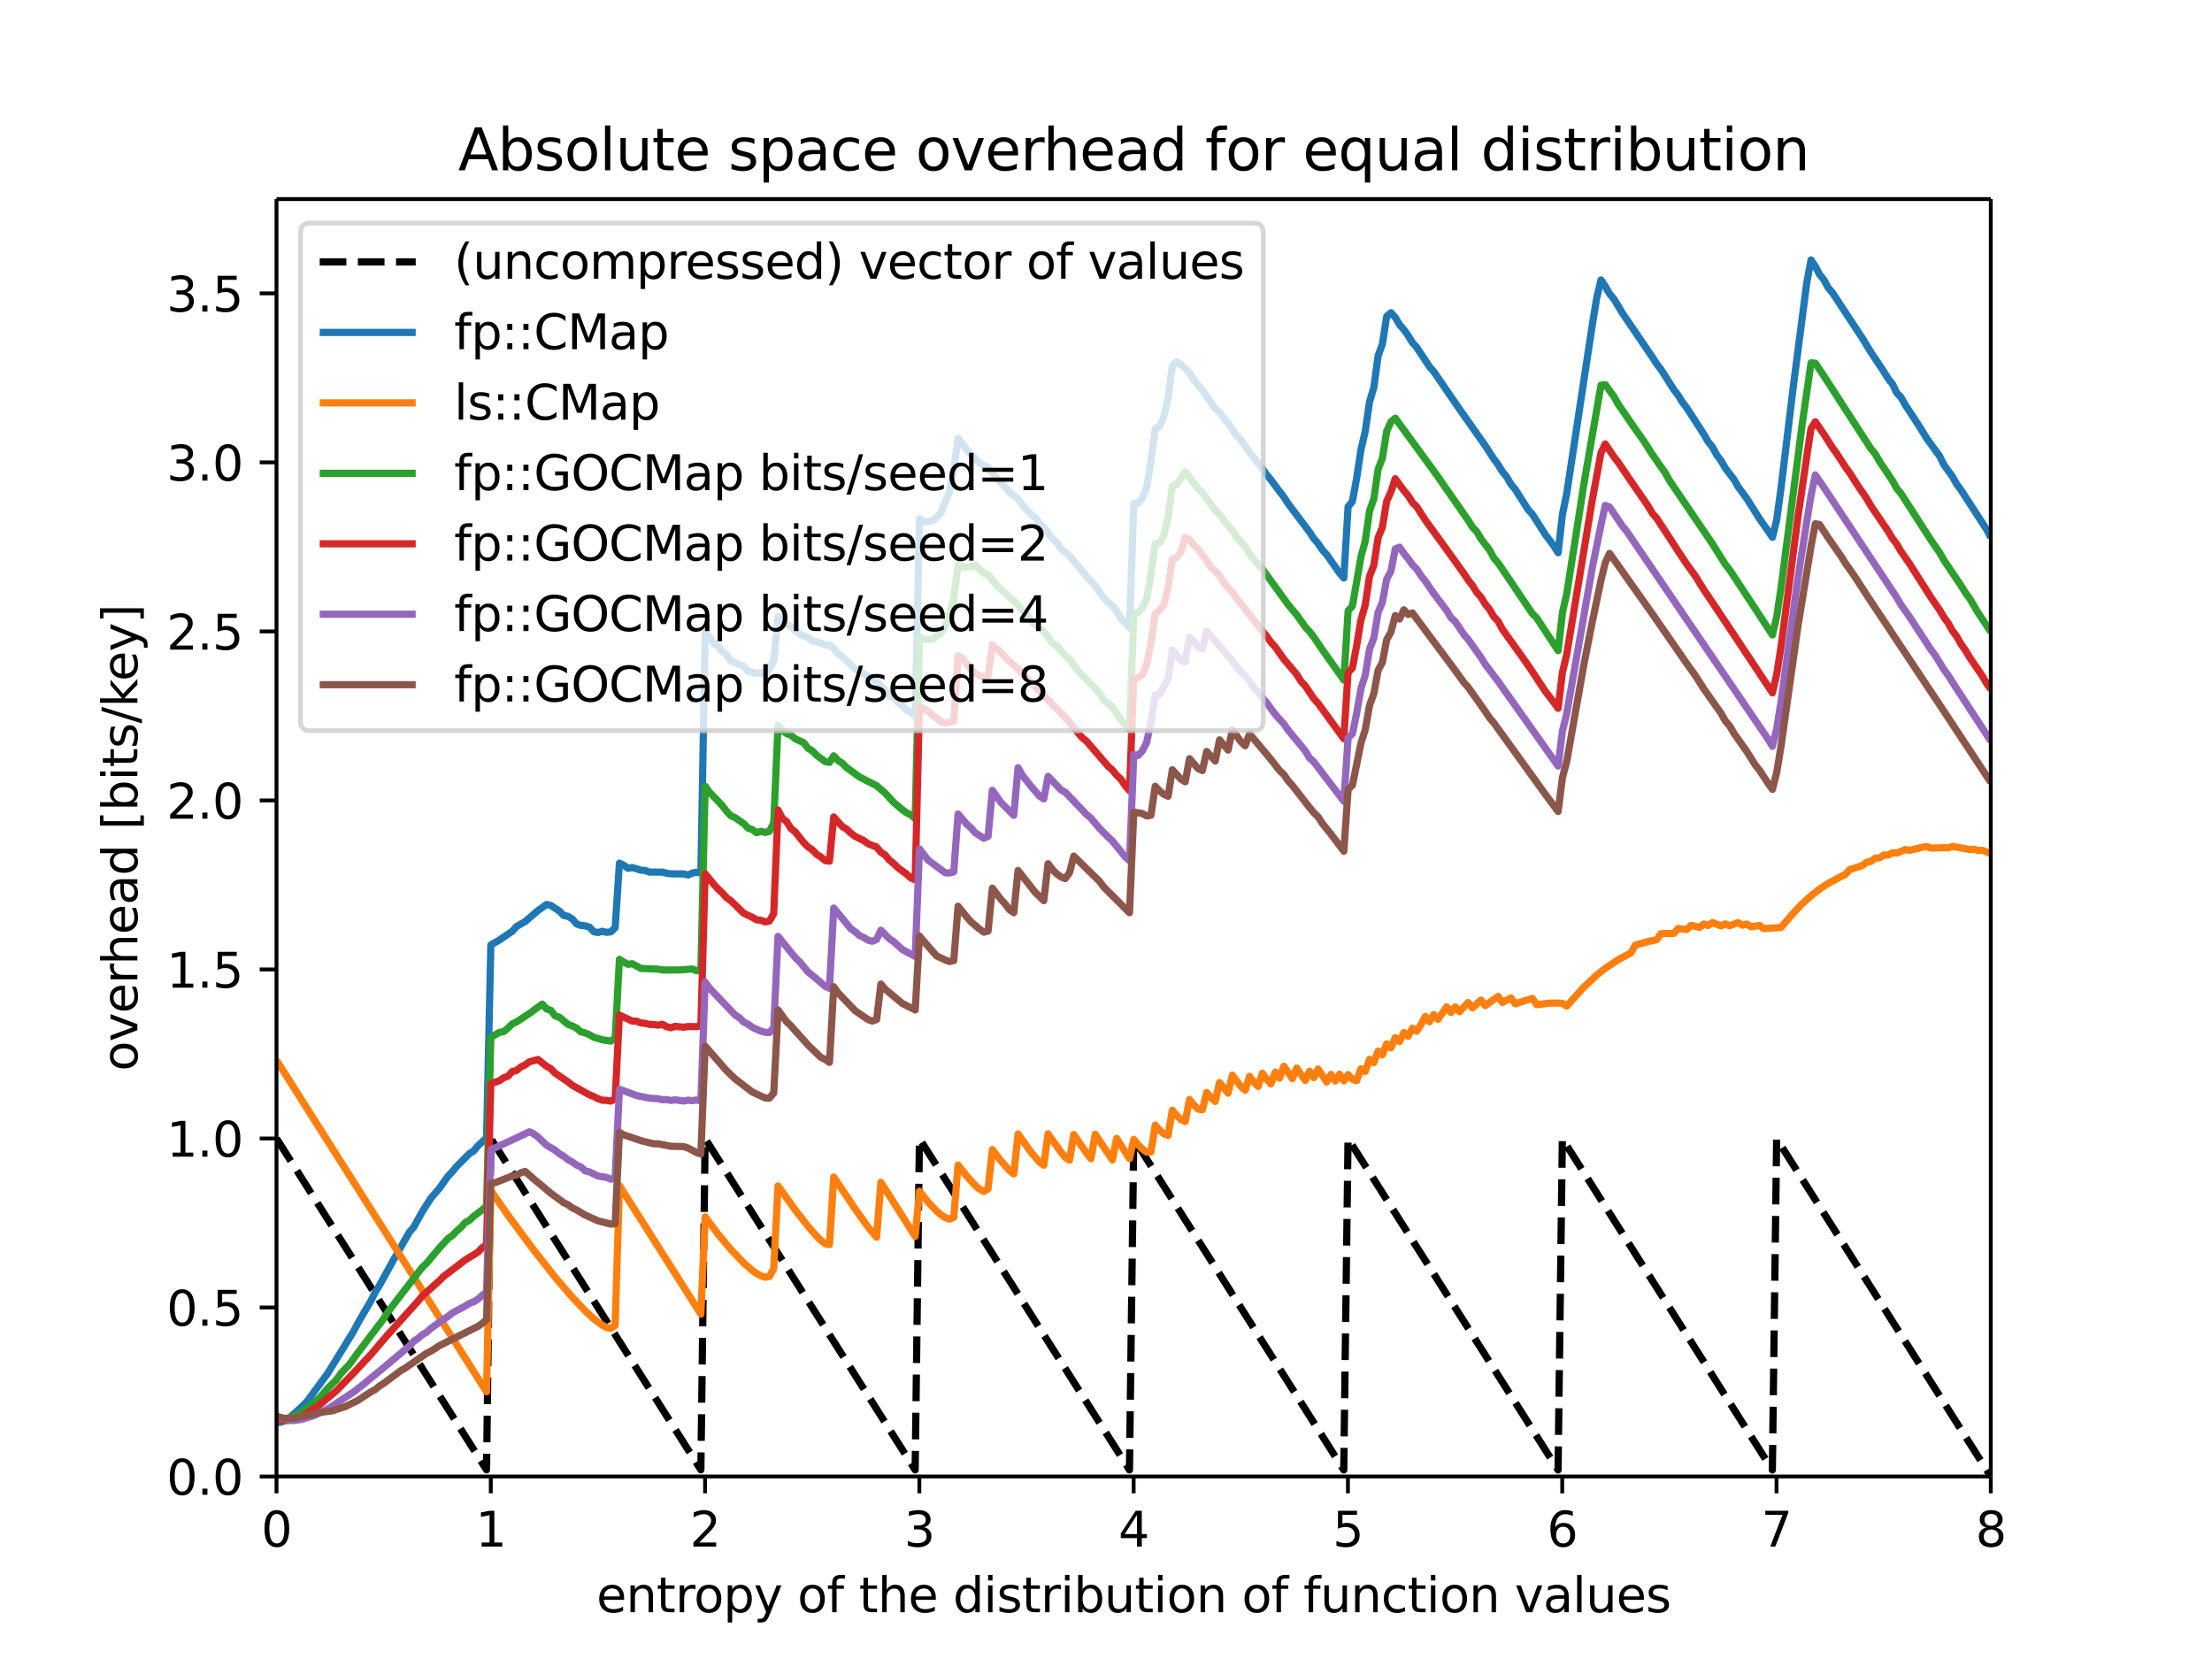 <?xml version="1.0" encoding="UTF-8"?>
<!DOCTYPE svg  PUBLIC '-//W3C//DTD SVG 1.1//EN'  'http://www.w3.org/Graphics/SVG/1.1/DTD/svg11.dtd'>
<svg width="460.8pt" height="345.6pt" version="1.1" viewBox="0 0 460.8 345.6" xmlns="http://www.w3.org/2000/svg" xmlns:xlink="http://www.w3.org/1999/xlink">
 <defs>
  <style type="text/css">*{stroke-linejoin: round; stroke-linecap: butt}</style>
 </defs>
 <g id="figure_1">
  <g id="patch_1">
   <path d="m0 345.6h460.8v-345.6h-460.8z" fill="#fff" fill-opacity=".8"/>
  </g>
  <g id="axes_1">
   <g id="patch_2">
    <path d="m57.6 307.58h357.12v-266.11h-357.12z" fill="#fff"/>
   </g>
   <g id="matplotlib.axis_1">
    <g id="xtick_1">
     <g id="line2d_1">
      <defs>
       <path id="mbe30fad6ec" d="m0 0v3.5" stroke="#000" stroke-width=".8"/>
      </defs>
      <use x="57.6" y="307.584" stroke="#000000" stroke-width=".8" xlink:href="#mbe30fad6ec"/>
     </g>
     <g id="text_1">
      <!-- 0 -->
      <g transform="translate(54.419 322.18) scale(.1 -.1)">
       <defs>
        <path id="DejaVuSans-30" transform="scale(.016)" d="m2034 4250q-487 0-733-480-245-479-245-1442 0-959 245-1439 246-480 733-480 491 0 736 480 246 480 246 1439 0 963-246 1442-245 480-736 480zm0 500q785 0 1199-621 414-620 414-1801 0-1178-414-1799-414-620-1199-620-784 0-1198 620-414 621-414 1799 0 1181 414 1801 414 621 1198 621z"/>
       </defs>
       <use xlink:href="#DejaVuSans-30"/>
      </g>
     </g>
    </g>
    <g id="xtick_2">
     <g id="line2d_2">
      <use x="102.24" y="307.584" stroke="#000000" stroke-width=".8" xlink:href="#mbe30fad6ec"/>
     </g>
     <g id="text_2">
      <!-- 1 -->
      <g transform="translate(99.059 322.18) scale(.1 -.1)">
       <defs>
        <path id="DejaVuSans-31" transform="scale(.016)" d="m794 531h1031v3560l-1122-225v575l1116 225h631v-4135h1031v-531h-2687v531z"/>
       </defs>
       <use xlink:href="#DejaVuSans-31"/>
      </g>
     </g>
    </g>
    <g id="xtick_3">
     <g id="line2d_3">
      <use x="146.88" y="307.584" stroke="#000000" stroke-width=".8" xlink:href="#mbe30fad6ec"/>
     </g>
     <g id="text_3">
      <!-- 2 -->
      <g transform="translate(143.7 322.18) scale(.1 -.1)">
       <defs>
        <path id="DejaVuSans-32" transform="scale(.016)" d="m1228 531h2203v-531h-2962v531q359 372 979 998 621 627 780 809 303 340 423 576 121 236 121 464 0 372-261 606-261 235-680 235-297 0-627-103-329-103-704-313v638q381 153 712 231 332 78 607 78 725 0 1156-363 431-362 431-968 0-288-108-546-107-257-392-607-78-91-497-524-418-433-1181-1211z"/>
       </defs>
       <use xlink:href="#DejaVuSans-32"/>
      </g>
     </g>
    </g>
    <g id="xtick_4">
     <g id="line2d_4">
      <use x="191.52" y="307.584" stroke="#000000" stroke-width=".8" xlink:href="#mbe30fad6ec"/>
     </g>
     <g id="text_4">
      <!-- 3 -->
      <g transform="translate(188.34 322.18) scale(.1 -.1)">
       <defs>
        <path id="DejaVuSans-33" transform="scale(.016)" d="m2597 2516q453-97 707-404 255-306 255-756 0-690-475-1069-475-378-1350-378-293 0-604 58t-642 174v609q262-153 574-231 313-78 654-78 593 0 904 234t311 681q0 413-289 645-289 233-804 233h-544v519h569q465 0 712 186t247 536q0 359-255 551-254 193-729 193-260 0-557-57-297-56-653-174v562q360 100 674 150t592 50q719 0 1137-327 419-326 419-882 0-388-222-655t-631-370z"/>
       </defs>
       <use xlink:href="#DejaVuSans-33"/>
      </g>
     </g>
    </g>
    <g id="xtick_5">
     <g id="line2d_5">
      <use x="236.16" y="307.584" stroke="#000000" stroke-width=".8" xlink:href="#mbe30fad6ec"/>
     </g>
     <g id="text_5">
      <!-- 4 -->
      <g transform="translate(232.98 322.18) scale(.1 -.1)">
       <defs>
        <path id="DejaVuSans-34" transform="scale(.016)" d="m2419 4116-1594-2491h1594v2491zm-166 550h794v-3041h666v-525h-666v-1100h-628v1100h-2106v609l1940 2957z"/>
       </defs>
       <use xlink:href="#DejaVuSans-34"/>
      </g>
     </g>
    </g>
    <g id="xtick_6">
     <g id="line2d_6">
      <use x="280.8" y="307.584" stroke="#000000" stroke-width=".8" xlink:href="#mbe30fad6ec"/>
     </g>
     <g id="text_6">
      <!-- 5 -->
      <g transform="translate(277.62 322.18) scale(.1 -.1)">
       <defs>
        <path id="DejaVuSans-35" transform="scale(.016)" d="m691 4666h2478v-532h-1900v-1143q137 47 274 70 138 23 276 23 781 0 1237-428 457-428 457-1159 0-753-469-1171-469-417-1322-417-294 0-599 50-304 50-629 150v635q281-153 581-228t634-75q541 0 856 284 316 284 316 772 0 487-316 771-315 285-856 285-253 0-505-56-251-56-513-175v2344z"/>
       </defs>
       <use xlink:href="#DejaVuSans-35"/>
      </g>
     </g>
    </g>
    <g id="xtick_7">
     <g id="line2d_7">
      <use x="325.44" y="307.584" stroke="#000000" stroke-width=".8" xlink:href="#mbe30fad6ec"/>
     </g>
     <g id="text_7">
      <!-- 6 -->
      <g transform="translate(322.26 322.18) scale(.1 -.1)">
       <defs>
        <path id="DejaVuSans-36" transform="scale(.016)" d="m2113 2584q-425 0-674-291-248-290-248-796 0-503 248-796 249-292 674-292t673 292q248 293 248 796 0 506-248 796-248 291-673 291zm1253 1979v-575q-238 112-480 171-242 60-480 60-625 0-955-422-329-422-376-1275 184 272 462 417 279 145 613 145 703 0 1111-427 408-426 408-1160 0-719-425-1154-425-434-1131-434-810 0-1238 620-428 621-428 1799 0 1106 525 1764t1409 658q238 0 480-47t505-140z"/>
       </defs>
       <use xlink:href="#DejaVuSans-36"/>
      </g>
     </g>
    </g>
    <g id="xtick_8">
     <g id="line2d_8">
      <use x="370.08" y="307.584" stroke="#000000" stroke-width=".8" xlink:href="#mbe30fad6ec"/>
     </g>
     <g id="text_8">
      <!-- 7 -->
      <g transform="translate(366.9 322.18) scale(.1 -.1)">
       <defs>
        <path id="DejaVuSans-37" transform="scale(.016)" d="m525 4666h3e3v-269l-1694-4397h-659l1594 4134h-2241v532z"/>
       </defs>
       <use xlink:href="#DejaVuSans-37"/>
      </g>
     </g>
    </g>
    <g id="xtick_9">
     <g id="line2d_9">
      <use x="414.72" y="307.584" stroke="#000000" stroke-width=".8" xlink:href="#mbe30fad6ec"/>
     </g>
     <g id="text_9">
      <!-- 8 -->
      <g transform="translate(411.54 322.18) scale(.1 -.1)">
       <defs>
        <path id="DejaVuSans-38" transform="scale(.016)" d="m2034 2216q-450 0-708-241-257-241-257-662 0-422 257-663 258-241 708-241t709 242q260 243 260 662 0 421-258 662-257 241-711 241zm-631 268q-406 100-633 378-226 279-226 679 0 559 398 884 399 325 1092 325 697 0 1094-325t397-884q0-400-227-679-226-278-629-378 456-106 710-416 255-309 255-755 0-679-414-1042-414-362-1186-362-771 0-1186 362-414 363-414 1042 0 446 256 755 257 310 713 416zm-231 997q0-362 226-565 227-203 636-203 407 0 636 203 230 203 230 565 0 363-230 566-229 203-636 203-409 0-636-203-226-203-226-566z"/>
       </defs>
       <use xlink:href="#DejaVuSans-38"/>
      </g>
     </g>
    </g>
    <g id="text_10">
     <!-- entropy of the distribution of function values -->
     <g transform="translate(124.26 335.86) scale(.1 -.1)">
      <defs>
       <path id="DejaVuSans-65" transform="scale(.016)" d="m3597 1894v-281h-2644q38-594 358-905t892-311q331 0 642 81t618 244v-544q-310-131-635-200t-659-69q-838 0-1327 487-489 488-489 1320 0 859 464 1363 464 505 1252 505 706 0 1117-455 411-454 411-1235zm-575 169q-6 471-264 752-258 282-683 282-481 0-770-272t-333-766l2050 4z"/>
       <path id="DejaVuSans-6e" transform="scale(.016)" d="m3513 2113v-2113h-575v2094q0 497-194 743-194 247-581 247-466 0-735-297-269-296-269-809v-1978h-578v3500h578v-544q207 316 486 472 280 156 646 156 603 0 912-373 310-373 310-1098z"/>
       <path id="DejaVuSans-74" transform="scale(.016)" d="m1172 4494v-994h1184v-447h-1184v-1900q0-428 117-550t477-122h590v-481h-590q-666 0-919 248-253 249-253 905v1900h-422v447h422v994h578z"/>
       <path id="DejaVuSans-72" transform="scale(.016)" d="m2631 2963q-97 56-211 82-114 27-251 27-488 0-749-317t-261-911v-1844h-578v3500h578v-544q182 319 472 473 291 155 707 155 59 0 131-8 72-7 159-23l3-590z"/>
       <path id="DejaVuSans-6f" transform="scale(.016)" d="m1959 3097q-462 0-731-361t-269-989 267-989q268-361 733-361 460 0 728 362 269 363 269 988 0 622-269 986-268 364-728 364zm0 487q750 0 1178-488 429-487 429-1349 0-859-429-1349-428-489-1178-489-753 0-1180 489-426 490-426 1349 0 862 426 1349 427 488 1180 488z"/>
       <path id="DejaVuSans-70" transform="scale(.016)" d="m1159 525v-1856h-578v4831h578v-531q182 312 458 463 277 152 661 152 638 0 1036-506 399-506 399-1331t-399-1332q-398-506-1036-506-384 0-661 152-276 152-458 464zm1957 1222q0 634-261 995t-717 361q-457 0-718-361t-261-995 261-995 718-361q456 0 717 361t261 995z"/>
       <path id="DejaVuSans-79" transform="scale(.016)" d="m2059-325q-243-625-475-815-231-191-618-191h-460v481h338q237 0 368 113 132 112 291 531l103 262-1415 3444h609l1094-2737 1094 2737h609l-1538-3825z"/>
       <path id="DejaVuSans-66" transform="scale(.016)" d="m2375 4863v-479h-550q-309 0-430-125-120-125-120-450v-309h947v-447h-947v-3053h-578v3053h-550v447h550v244q0 584 272 851 272 268 862 268h544z"/>
       <path id="DejaVuSans-68" transform="scale(.016)" d="m3513 2113v-2113h-575v2094q0 497-194 743-194 247-581 247-466 0-735-297-269-296-269-809v-1978h-578v4863h578v-1907q207 316 486 472 280 156 646 156 603 0 912-373 310-373 310-1098z"/>
       <path id="DejaVuSans-64" transform="scale(.016)" d="m2906 2969v1894h575v-4863h-575v525q-181-312-458-464-276-152-664-152-634 0-1033 506-398 507-398 1332t398 1331q399 506 1033 506 388 0 664-152 277-151 458-463zm-1959-1222q0-634 261-995t717-361 718 361q263 361 263 995t-263 995q-262 361-718 361t-717-361-261-995z"/>
       <path id="DejaVuSans-69" transform="scale(.016)" d="m603 3500h575v-3500h-575v3500zm0 1363h575v-729h-575v729z"/>
       <path id="DejaVuSans-73" transform="scale(.016)" d="m2834 3397v-544q-243 125-506 187-262 63-544 63-428 0-642-131t-214-394q0-200 153-314t616-217l197-44q612-131 870-370t258-667q0-488-386-773-386-284-1061-284-281 0-586 55t-642 164v594q319-166 628-249 309-82 613-82 406 0 624 139 219 139 219 392 0 234-158 359-157 125-692 241l-200 47q-534 112-772 345-237 233-237 639 0 494 350 762 350 269 994 269 318 0 599-47 282-46 519-140z"/>
       <path id="DejaVuSans-62" transform="scale(.016)" d="m3116 1747q0 634-261 995t-717 361q-457 0-718-361t-261-995 261-995 718-361q456 0 717 361t261 995zm-1957 1222q182 312 458 463 277 152 661 152 638 0 1036-506 399-506 399-1331t-399-1332q-398-506-1036-506-384 0-661 152-276 152-458 464v-525h-578v4863h578v-1894z"/>
       <path id="DejaVuSans-75" transform="scale(.016)" d="m544 1381v2119h575v-2097q0-497 193-746 194-248 582-248 465 0 735 297 271 297 271 810v1984h575v-3500h-575v538q-209-319-486-474-276-155-642-155-603 0-916 375-312 375-312 1097zm1447 2203z"/>
       <path id="DejaVuSans-63" transform="scale(.016)" d="m3122 3366v-538q-244 135-489 202t-495 67q-560 0-870-355-309-354-309-995t309-996q310-354 870-354 250 0 495 67t489 202v-532q-241-112-499-168-257-57-548-57-791 0-1257 497-465 497-465 1341 0 856 470 1346 471 491 1290 491 265 0 518-55 253-54 491-163z"/>
       <path id="DejaVuSans-76" transform="scale(.016)" d="m191 3500h609l1094-2937 1094 2937h609l-1313-3500h-781l-1312 3500z"/>
       <path id="DejaVuSans-61" transform="scale(.016)" d="m2194 1759q-697 0-966-159t-269-544q0-306 202-486 202-179 548-179 479 0 768 339t289 901v128h-572zm1147 238v-1997h-575v531q-197-318-491-470t-719-152q-537 0-855 302-317 302-317 808 0 590 395 890 396 300 1180 300h807v57q0 397-261 614t-733 217q-300 0-585-72-284-72-546-216v532q315 122 612 182 297 61 578 61 760 0 1135-394 375-393 375-1193z"/>
       <path id="DejaVuSans-6c" transform="scale(.016)" d="m603 4863h575v-4863h-575v4863z"/>
      </defs>
      <use xlink:href="#DejaVuSans-65"/>
      <use x="61.523" xlink:href="#DejaVuSans-6e"/>
      <use x="124.902" xlink:href="#DejaVuSans-74"/>
      <use x="164.111" xlink:href="#DejaVuSans-72"/>
      <use x="202.975" xlink:href="#DejaVuSans-6f"/>
      <use x="264.156" xlink:href="#DejaVuSans-70"/>
      <use x="327.633" xlink:href="#DejaVuSans-79"/>
      <use x="386.812" xlink:href="#DejaVuSans-20"/>
      <use x="418.6" xlink:href="#DejaVuSans-6f"/>
      <use x="479.781" xlink:href="#DejaVuSans-66"/>
      <use x="514.986" xlink:href="#DejaVuSans-20"/>
      <use x="546.773" xlink:href="#DejaVuSans-74"/>
      <use x="585.982" xlink:href="#DejaVuSans-68"/>
      <use x="649.361" xlink:href="#DejaVuSans-65"/>
      <use x="710.885" xlink:href="#DejaVuSans-20"/>
      <use x="742.672" xlink:href="#DejaVuSans-64"/>
      <use x="806.148" xlink:href="#DejaVuSans-69"/>
      <use x="833.932" xlink:href="#DejaVuSans-73"/>
      <use x="886.031" xlink:href="#DejaVuSans-74"/>
      <use x="925.24" xlink:href="#DejaVuSans-72"/>
      <use x="966.354" xlink:href="#DejaVuSans-69"/>
      <use x="994.137" xlink:href="#DejaVuSans-62"/>
      <use x="1057.613" xlink:href="#DejaVuSans-75"/>
      <use x="1120.992" xlink:href="#DejaVuSans-74"/>
      <use x="1160.201" xlink:href="#DejaVuSans-69"/>
      <use x="1187.984" xlink:href="#DejaVuSans-6f"/>
      <use x="1249.166" xlink:href="#DejaVuSans-6e"/>
      <use x="1312.545" xlink:href="#DejaVuSans-20"/>
      <use x="1344.332" xlink:href="#DejaVuSans-6f"/>
      <use x="1405.514" xlink:href="#DejaVuSans-66"/>
      <use x="1440.719" xlink:href="#DejaVuSans-20"/>
      <use x="1472.506" xlink:href="#DejaVuSans-66"/>
      <use x="1507.711" xlink:href="#DejaVuSans-75"/>
      <use x="1571.09" xlink:href="#DejaVuSans-6e"/>
      <use x="1634.469" xlink:href="#DejaVuSans-63"/>
      <use x="1689.449" xlink:href="#DejaVuSans-74"/>
      <use x="1728.658" xlink:href="#DejaVuSans-69"/>
      <use x="1756.441" xlink:href="#DejaVuSans-6f"/>
      <use x="1817.623" xlink:href="#DejaVuSans-6e"/>
      <use x="1881.002" xlink:href="#DejaVuSans-20"/>
      <use x="1912.789" xlink:href="#DejaVuSans-76"/>
      <use x="1971.969" xlink:href="#DejaVuSans-61"/>
      <use x="2033.248" xlink:href="#DejaVuSans-6c"/>
      <use x="2061.031" xlink:href="#DejaVuSans-75"/>
      <use x="2124.41" xlink:href="#DejaVuSans-65"/>
      <use x="2185.934" xlink:href="#DejaVuSans-73"/>
     </g>
    </g>
   </g>
   <g id="matplotlib.axis_2">
    <g id="ytick_1">
     <g id="line2d_10">
      <defs>
       <path id="m37931d4840" d="m0 0h-3.5" stroke="#000" stroke-width=".8"/>
      </defs>
      <use x="57.6" y="307.584" stroke="#000000" stroke-width=".8" xlink:href="#m37931d4840"/>
     </g>
     <g id="text_11">
      <!-- 0.0 -->
      <g transform="translate(34.697 311.38) scale(.1 -.1)">
       <defs>
        <path id="DejaVuSans-2e" transform="scale(.016)" d="m684 794h660v-794h-660v794z"/>
       </defs>
       <use xlink:href="#DejaVuSans-30"/>
       <use x="63.623" xlink:href="#DejaVuSans-2e"/>
       <use x="95.41" xlink:href="#DejaVuSans-30"/>
      </g>
     </g>
    </g>
    <g id="ytick_2">
     <g id="line2d_11">
      <use x="57.6" y="272.374" stroke="#000000" stroke-width=".8" xlink:href="#m37931d4840"/>
     </g>
     <g id="text_12">
      <!-- 0.5 -->
      <g transform="translate(34.697 276.17) scale(.1 -.1)">
       <use xlink:href="#DejaVuSans-30"/>
       <use x="63.623" xlink:href="#DejaVuSans-2e"/>
       <use x="95.41" xlink:href="#DejaVuSans-35"/>
      </g>
     </g>
    </g>
    <g id="ytick_3">
     <g id="line2d_12">
      <use x="57.6" y="237.163" stroke="#000000" stroke-width=".8" xlink:href="#m37931d4840"/>
     </g>
     <g id="text_13">
      <!-- 1.0 -->
      <g transform="translate(34.697 240.96) scale(.1 -.1)">
       <use xlink:href="#DejaVuSans-31"/>
       <use x="63.623" xlink:href="#DejaVuSans-2e"/>
       <use x="95.41" xlink:href="#DejaVuSans-30"/>
      </g>
     </g>
    </g>
    <g id="ytick_4">
     <g id="line2d_13">
      <use x="57.6" y="201.953" stroke="#000000" stroke-width=".8" xlink:href="#m37931d4840"/>
     </g>
     <g id="text_14">
      <!-- 1.5 -->
      <g transform="translate(34.697 205.75) scale(.1 -.1)">
       <use xlink:href="#DejaVuSans-31"/>
       <use x="63.623" xlink:href="#DejaVuSans-2e"/>
       <use x="95.41" xlink:href="#DejaVuSans-35"/>
      </g>
     </g>
    </g>
    <g id="ytick_5">
     <g id="line2d_14">
      <use x="57.6" y="166.742" stroke="#000000" stroke-width=".8" xlink:href="#m37931d4840"/>
     </g>
     <g id="text_15">
      <!-- 2.0 -->
      <g transform="translate(34.697 170.54) scale(.1 -.1)">
       <use xlink:href="#DejaVuSans-32"/>
       <use x="63.623" xlink:href="#DejaVuSans-2e"/>
       <use x="95.41" xlink:href="#DejaVuSans-30"/>
      </g>
     </g>
    </g>
    <g id="ytick_6">
     <g id="line2d_15">
      <use x="57.6" y="131.532" stroke="#000000" stroke-width=".8" xlink:href="#m37931d4840"/>
     </g>
     <g id="text_16">
      <!-- 2.5 -->
      <g transform="translate(34.697 135.33) scale(.1 -.1)">
       <use xlink:href="#DejaVuSans-32"/>
       <use x="63.623" xlink:href="#DejaVuSans-2e"/>
       <use x="95.41" xlink:href="#DejaVuSans-35"/>
      </g>
     </g>
    </g>
    <g id="ytick_7">
     <g id="line2d_16">
      <use x="57.6" y="96.321" stroke="#000000" stroke-width=".8" xlink:href="#m37931d4840"/>
     </g>
     <g id="text_17">
      <!-- 3.0 -->
      <g transform="translate(34.697 100.12) scale(.1 -.1)">
       <use xlink:href="#DejaVuSans-33"/>
       <use x="63.623" xlink:href="#DejaVuSans-2e"/>
       <use x="95.41" xlink:href="#DejaVuSans-30"/>
      </g>
     </g>
    </g>
    <g id="ytick_8">
     <g id="line2d_17">
      <use x="57.6" y="61.111" stroke="#000000" stroke-width=".8" xlink:href="#m37931d4840"/>
     </g>
     <g id="text_18">
      <!-- 3.5 -->
      <g transform="translate(34.697 64.91) scale(.1 -.1)">
       <use xlink:href="#DejaVuSans-33"/>
       <use x="63.623" xlink:href="#DejaVuSans-2e"/>
       <use x="95.41" xlink:href="#DejaVuSans-35"/>
      </g>
     </g>
    </g>
    <g id="text_19">
     <!-- overhead [bits/key] -->
     <g transform="translate(28.617 223.13) rotate(-90) scale(.1 -.1)">
      <defs>
       <path id="DejaVuSans-5b" transform="scale(.016)" d="m550 4863h1325v-447h-750v-4813h750v-447h-1325v5707z"/>
       <path id="DejaVuSans-2f" transform="scale(.016)" d="m1625 4666h531l-1625-5260h-531l1625 5260z"/>
       <path id="DejaVuSans-6b" transform="scale(.016)" d="m581 4863h578v-2872l1716 1509h734l-1856-1637 1935-1863h-750l-1779 1709v-1709h-578v4863z"/>
       <path id="DejaVuSans-5d" transform="scale(.016)" d="m1947 4863v-5707h-1325v447h747v4813h-747v447h1325z"/>
      </defs>
      <use xlink:href="#DejaVuSans-6f"/>
      <use x="61.182" xlink:href="#DejaVuSans-76"/>
      <use x="120.361" xlink:href="#DejaVuSans-65"/>
      <use x="181.885" xlink:href="#DejaVuSans-72"/>
      <use x="221.248" xlink:href="#DejaVuSans-68"/>
      <use x="284.627" xlink:href="#DejaVuSans-65"/>
      <use x="346.15" xlink:href="#DejaVuSans-61"/>
      <use x="407.43" xlink:href="#DejaVuSans-64"/>
      <use x="470.906" xlink:href="#DejaVuSans-20"/>
      <use x="502.693" xlink:href="#DejaVuSans-5b"/>
      <use x="541.707" xlink:href="#DejaVuSans-62"/>
      <use x="605.184" xlink:href="#DejaVuSans-69"/>
      <use x="632.967" xlink:href="#DejaVuSans-74"/>
      <use x="672.176" xlink:href="#DejaVuSans-73"/>
      <use x="724.275" xlink:href="#DejaVuSans-2f"/>
      <use x="757.967" xlink:href="#DejaVuSans-6b"/>
      <use x="812.252" xlink:href="#DejaVuSans-65"/>
      <use x="873.775" xlink:href="#DejaVuSans-79"/>
      <use x="932.955" xlink:href="#DejaVuSans-5d"/>
     </g>
    </g>
   </g>
   <g id="line2d_18">
    <path d="m57.602 237.17 43.753 69.021 0.893-69.012 43.752 69.02 0.893-69.012 43.75 69.018 0.893-69.012 43.75 69.017 0.893-69.012 43.75 69.017 0.893-69.012 43.75 69.017 0.893-69.012 43.75 69.017 0.893-69.012 44.611 70.376" clip-path="url(#pa4ca4d83b4)" fill="none" stroke="#000" stroke-dasharray="5.55,2.4" stroke-width="1.5"/>
   </g>
   <g id="line2d_19">
    <path d="m57.602 296.37 0.893-0.088 0.893-0.401 0.893-0.533 1.786-1.562 1.786-1.7 3.572-4.845 0.893-1.232 5.358-8.703 0.893-1.701 1.786-3.079 0.893-1.493 0.893-1.815 0.893-1.417 2.679-4.869 2.679-4.709 0.893-1.551 0.893-1.019 1.786-3.246 1.786-2.785 1.786-2.088 1.786-2.511 0.893-0.921 0.893-1.101 2.679-2.684 0.893-0.547 0.893-1.089 1.786-1.646 0.893-40.185 1.786-1.032 2.679-1.819 0.893-1.006 1.786-1.013 2.679-2.302 1.786-1.274 0.893 0.213 1.786 1.184 0.893 0.91 0.893 0.167 0.893 0.562 0.893 1.011 0.893 0.333 0.893 0.066 0.893 0.284 0.893 0.948 0.893 0.178 0.893-0.262 0.893 0.228 0.893-0.112 0.893-0.864 0.893-13.447 0.893 0.443 0.893 0.632 0.893-0.158 1.786 0.543 0.893 0.074 0.893 0.342 2.679-0.012 0.893 0.249 0.893 0.113 2.679 0.025 0.893 0.222 0.893-0.404 0.893-0.18 0.893 0.208 0.893-50.125 0.893 0.934 0.893 1.311 0.893 0.544 0.893 1.155 0.893 0.663 0.893 1.296 1.786 0.75 0.893 0.382 0.893 1.026 0.893 0.17 0.893 0.289 0.893-0.126 0.893 0.216 0.893-1.057 0.893-1.704 0.893-9.147 1.786 1.658 0.893 0.312 0.893 0.916 0.893 0.686 1.786 0.751 0.893 0.715 0.893 0.14 1.786 0.708 0.893-0.029 0.893 0.768 0.893 1.094 0.893 0.601 2.679 2.579 0.893 0.367 0.893 0.648 2.679 1.549 1.786 1.786 0.893 1.293 0.893 0.395 0.893 0.922 0.893 0.664 0.893 0.933 0.893 0.521 0.893 0.75 0.893-41.16 0.893 0.584 0.893 0.015 0.893-0.159 0.893-0.699 0.893-1.04 1.786-4.217 0.893-4.665 0.893-6.594 1.786 2.393 2.679 2.777 1.786 0.908 0.893 1.203 3.571 3.968 1.786 1.454 0.893 1.2 1.786 2.014 0.893 0.607 0.893 1.268 0.893 0.741 1.786 2.428 0.893 0.773 0.893 1.308 1.786 1.479 4.464 5.334 0.893 0.858 1.786 2.552 0.893 0.916 0.893 0.712 0.893 1.168 0.893 1.54 0.893 0.848 0.893 1.062 0.893-25.972 0.893 0.106 0.893-1.181 0.893-2.202 0.893-5.427 0.893-6.735 0.893-0.64 0.893-1.894 0.893-3.897 0.893-6.809 0.893-0.76 0.893 0.585 0.893 0.778 0.893 0.972 0.893 1.389 0.893 1.18 0.893 0.933 0.893 1.421 1.786 2.443 0.893 0.759 0.893 1.3 0.893 0.984 1.786 2.676 0.893 0.847 1.786 2.568 2.679 3.391 0.893 1.303 0.893 1.057 1.786 2.417 0.893 1.134 0.893 1.389 4.464 5.934 0.893 1.365 0.893 1.012 0.893 1.344 0.893 0.983 2.679 3.829 0.893 1.033 0.893-14.86 0.893-1.075 0.893-4.871 0.893-5.931 0.893-3.812 0.893-6.141 0.893-2.977 0.893-6.604 0.893-2.462 0.893-5.751 0.893-0.782 0.893 0.981 0.893 1.522 0.893 1.011 0.893 1.249 0.893 1.462 0.893 0.989 2.679 4.052 0.893 1.026 5.357 7.803 5.357 7.604 1.786 2.769 0.893 1.182 0.893 1.468 0.893 1.086 0.893 1.548 0.893 1.057 2.679 4.218 0.893 0.976 2.679 4.193 1.786 2.393 0.893 1.422 0.893-7.935 0.893-4.369 5.357-35.329 0.893-5.423 0.893-3.78 0.893 1.321 0.893 1.559 0.893 1.071 1.786 2.958 6.25 9.202 0.893 1.395 0.893 1.146 2.679 4.218 0.893 1.153 0.893 1.461 0.893 1.148 3.571 5.526 0.893 1.551 0.893 1.084 0.893 1.661 0.893 1.177 0.893 1.558 1.786 2.334 0.893 1.561 1.786 2.446 2.679 4.225 1.786 2.563 0.893 1.309 0.893-3.682 0.893-6.581 2.679-22.109 2.679-20.613 0.893-4.801 0.893 1.328 0.893 1.693 0.893 1.117 0.893 1.641 0.893 1.046 6.25 9.501 1.786 2.925 2.679 4.023 0.893 1.456 0.893 1.101 0.893 1.857 0.893 0.929 0.893 1.587 2.679 4.093 1.786 2.876 2.679 3.694 0.893 1.788 1.786 2.491 0.893 1.592 0.893 1.19 5.357 8.264 0.861 1.651v0" clip-path="url(#pa4ca4d83b4)" fill="none" stroke="#1f77b4" stroke-linecap="square" stroke-width="1.5"/>
   </g>
   <g id="line2d_20">
    <path d="m57.602 220.88 43.753 69.059 0.893-41.916 3.572 5.129 5.358 7.251 4.464 5.652 3.571 4.183 2.679 2.828 1.786 1.656 1.786 1.349 0.893 0.469 0.893 0.188 0.893-0.637 0.893-29.109 16.965 26.774 0.893-20.262 2.679 3.587 2.679 3.215 2.679 2.807 1.786 1.552 0.893 0.632 0.893 0.489 0.893 0.278 0.893-0.126 0.893-1.658 0.893-17.222 3.571 4.986 2.679 3.431 1.786 2.038 0.893 0.886 0.893 0.708 0.893 0.177 0.893-14.075 4.465 6.649 2.679 3.756 1.786 2.134 0.893-11.446 7.143 11.274 0.893-9.433 1.786 2.269 1.786 1.884 0.893 0.768 0.893 0.593 0.893 0.309 0.893-0.364 0.893-10.903 1.786 2.295 1.786 1.946 0.893 0.768 0.893 0.496 0.893-0.552 0.893-8.164 1.786 2.35 1.786 2.009 0.893 0.726 0.893-8.328 2.679 3.751 1.786 2.118 0.893 0.626 0.893-6.527 2.679 3.782 0.893 1.11 0.893 0.578 0.893-5.341 2.679 3.907 0.893 1.141 0.893-5.11 3.571 5.373 0.893-4.499 2.679 4.225 0.893-4.018 0.893 1.112 0.893 0.91 0.893 0.636 0.893-0.032 0.893-5.599 0.893 1.023 0.893 0.797 0.893 0.317 0.893-5.235 0.893 1.084 0.893 0.873 0.893 0.402 0.893-4.585 0.893 1.095 0.893 0.888 0.893 0.143 0.893-3.613 0.893 1.08 0.893 0.809 0.893-3.94 1.786 2.207 0.893-3.749 1.786 2.384 0.893 0.756 0.893-2.904 0.893 1.184 0.893 0.921 0.893-2.724 0.893 1.223 0.893 0.978 0.893-2.445 0.893 1.246 0.893-2.49 1.786 2.587 0.893-2.197 1.786 2.581 0.893-1.923 0.893 1.338 0.893-1.807 1.786 2.716 0.893-1.584 0.893 1.385 0.893-1.437 0.893 1.407 0.893-1.314 0.893 0.994 0.893 0.269 0.893-2.481 0.893 0.555 0.893-2.517 0.893 0.7 0.893-2.424 0.893 0.781 0.893-2.278 0.893 0.825 0.893-2.104 0.893 0.821 0.893-1.906 0.893 0.778 0.893-1.68 0.893 0.617 0.893-1.353 0.893-1.695 0.893 1.094 0.893-1.494 0.893 0.99 1.786-2.611 0.893 1.171 0.893-1.164 0.893 1.018 1.786-1.922 0.893 1.124 1.786-1.636 0.893 1.157 2.679-1.925 0.893 1.284 1.786-0.958 0.893 1.221 3.571-1.14 0.893 1.331 2.679-0.332 1.786-0.007 0.893 0.04 0.893 0.588 3.571-3.947 2.679-2.519 1.786-1.415 2.679-1.772 2.679-1.459 0.893-1.613 2.679-0.718 1.786-0.383 0.893-1.258 2.679-0.062 0.893-1.027 1.786 0.225 0.893-0.877 1.786 0.428 0.893-0.703 0.893 0.302 0.893-0.618 1.786 0.713 0.893-0.429 0.893 0.405 1.786-0.668 0.893 0.533 0.893-0.237 0.893 0.569 1.786-0.261 0.893 0.649 3.572-0.246 2.679-3.129 1.786-1.849 1.786-1.618 1.786-1.388 1.786-1.183 2.679-1.442 0.893-0.431 0.893-1.003 2.679-0.851 0.893-0.713 0.893-0.145 0.893-0.692 0.893-0.051 0.893-0.6 0.893 0.026 0.893-0.498 0.893 0.086 1.786-0.754 0.893 0.189 2.679-0.671 0.893-0.143 0.893 0.338 2.679-0.082 0.893 0.037 0.893-0.311 2.679 0.466 0.893 0.212 0.893-0.106 0.893 0.286 0.893-0.039 1.754 0.693v0" clip-path="url(#pa4ca4d83b4)" fill="none" stroke="#ff7f0e" stroke-linecap="square" stroke-width="1.5"/>
   </g>
   <g id="line2d_21">
    <path d="m57.602 295.66 0.893 0.102 0.893-0.083 1.786-0.598 0.893-0.478 2.679-1.935 1.786-1.439 1.786-2.055 1.786-1.775 0.893-1.265 1.786-1.897 1.786-2.466 5.357-7.064 0.893-1.431 7.143-9.276 0.893-0.846 2.679-3.19 1.786-1.936 0.893-0.632 0.893-0.932 0.893-0.75 0.893-1.02 0.893-0.482 0.893-0.854 1.786-1.327 0.893-0.82 0.893-35.119 1.786-1.031 0.893-0.156 0.893-0.715 0.893-0.906 0.893-0.399 2.679-1.766 2.679-1.956 0.893 1.017 0.893 0.289 0.893 1.162 0.893 0.275 1.786 1.496 0.893 0.32 0.893 0.45 0.893 0.78 0.893 0.233 0.893 0.36 0.893 0.534 1.786 0.53 1.786 0.273 0.893-0.607 0.893-16.444 0.893 0.595 0.893 0.453 0.893-0.119 1.786 0.978 3.571 0.153 0.893 0.169 3.571 0.006 2.679-0.2 0.893 0.369 0.893-0.111 0.893-38.339 0.893 1.24 2.679 2.807 0.893 1.173 0.893 0.925 0.893 0.413 1.786 1.23 0.893 0.926 0.893 0.313 0.893 0.665 0.893-0.299 0.893 0.235 0.893-0.23 0.893-1.784 0.893-20.3 0.893 1.026 0.893 0.704 0.893 0.318 0.893 0.747 1.786 0.827 0.893 1.173 0.893 0.511 0.893 0.933 1.786 1.317 0.893 0.165 0.893-1.371 0.893 0.963 0.893 0.58 0.893 0.904 2.679 1.961 2.679 1.376 0.893 0.432 1.786 1.556 1.786 1.944 1.786 1.512 0.893 0.658 0.893 0.417 0.893 0.8 0.893-37.849 0.893 0.4 0.893 0.144 0.893-0.094 1.786-1.297 0.893-1.333 0.893-2.41 0.893-3.499 0.893-6.915 1.786 0.499 0.893-0.141 0.893-0.341 1.786 1.698 0.893 0.283 1.786 2.249 1.786 1.658 2.679 2.392 0.893 1.16 0.893 0.903 0.893 1.216 1.786 1.718 0.893 0.475 1.786 2.544 0.893 0.494 1.786 2.058 0.893 0.733 1.786 2.453 3.571 3.661 0.893 1.053 0.893 1.436 0.893 0.604 0.893 0.798 1.786 2.672 1.786 2.049 0.893-24.105 0.893-0.343 0.893-0.91 0.893-1.845 0.893-5.144 0.893-6.452 0.893-0.06 0.893-1.607 0.893-3.757 0.893-6.541 0.893-0.333 1.786-2.663 1.786 2.387 0.893 1.172 0.893 0.838 2.679 3.645 0.893 0.854 0.893 1.276 1.786 2.079 0.893 1.436 1.786 1.877 0.893 1.584 0.893 1.179 1.786 1.946 5.357 7.409 1.786 2.125 1.786 2.524 0.893 0.981 0.893 1.155 1.786 2.636 4.464 6.294 0.893-14.414 0.893-0.981 1.786-10.295 0.893-3.27 0.893-6.277 0.893-2.497 0.893-6.167 0.893-2.3 0.893-5.602 0.893-2.006 0.893-0.741 7.143 9.791 1.786 2.48 6.25 8.991 0.893 1.414 0.893 0.96 0.893 1.517 1.786 2.306 0.893 1.683 0.893 1.015 7.143 10.568 0.893 0.897 4.464 6.809 0.893-7.892 0.893-3.973 1.786-11.322 1.786-11.495 3.571-20.632 0.893-0.099 1.786 2.468 0.893 1.578 3.571 5.212 1.786 2.505 1.786 2.814 2.679 3.824 0.893 1.604 4.464 6.578 2.679 3.936 1.786 2.647 2.679 4.277 0.893 1.124 3.572 5.412 5.357 8.173 0.893-3.895 0.893-5.951 4.465-34.484 1.786-12.365 0.893 0.074 1.786 2.663 9.821 15.202 0.893 1.055 0.893 1.573 2.679 3.985 0.893 1.632 0.893 1.054 6.25 9.716 1.786 2.582 0.893 1.572 3.571 5.3 0.893 1.464 0.893 1.204 1.786 3.017 2.647 3.975v0" clip-path="url(#pa4ca4d83b4)" fill="none" stroke="#2ca02c" stroke-linecap="square" stroke-width="1.5"/>
   </g>
   <g id="line2d_22">
    <path d="m57.602 295.66 0.893 0.239 0.893 0.07 0.893-0.089 1.786-0.581 0.893-0.345 3.572-2.242 3.572-3.014 3.572-3.692 3.572-3.819 1.786-2.113 1.786-2.06 6.25-6.944 0.893-1.077 3.571-3.208 0.893-0.893 4.464-3.404 2.679-1.646 0.893-0.943 0.893-0.56 0.893-33.586 1.786-0.611 0.893-0.636 0.893-0.316 0.893-0.977 0.893-0.207 0.893-0.74 0.893-0.424 0.893-0.656 1.786-0.466 1.786 1.408 0.893 0.498 0.893 0.931 2.679 1.813 0.893 0.711 3.571 1.996 0.893 0.337 0.893 0.48 0.893 0.303 0.893 0.027 0.893 0.156 0.893-0.431 0.893-17.49 2.679 1.255 0.893 0.006 0.893 0.383 0.893 0.08 0.893 0.219 0.893 0.027 0.893 0.141 0.893-0.199 0.893 0.493 0.893 0.242 0.893-0.304 1.786 0.185 0.893-0.144 1.786 0.022 0.893-0.148 0.893-31.705 1.786 2.185 0.893 0.985 0.893 0.814 0.893 1.02 0.893 0.619 2.679 2.613 1.786 0.837 0.893 0.54 0.893 0.075 0.893 0.352 0.893-0.181 0.893-1.538 0.893-21.598 0.893 1.738 0.893 0.665 0.893 1.444 0.893 0.703 1.786 2.241 0.893 0.89 0.893 0.623 0.893 0.922 0.893 0.554 0.893 0.751 0.893 0.135 0.893-9.218 1.786 2.014 0.893 0.511 0.893 0.849 0.893 0.671 1.786 0.881 0.893 0.661 1.786 0.689 0.893 1.091 0.893 0.557 0.893 1.085 0.893 0.707 0.893 0.874 1.786 1.323 0.893 0.795 0.893 0.386 0.893-36.142 1.786 1.006 0.893 0.883 0.893 0.529 0.893 0.818 0.893 0.247 1.786-0.403 0.893-13.574 0.893 0.418 1.786 2.378 0.893 0.808 1.786 0.903 0.893-0.274 0.893-6.587 0.893 0.886 0.893 0.718 1.786 1.898 1.786 1.567 0.893 0.887 1.786 2.01 0.893 0.757 7.143 7.399 1.786 2.274 0.893 1.02 0.893 0.729 4.464 5.189 0.893 0.78 0.893 1.078 0.893 0.85 0.893 1.33 0.893 1.053 0.893-23.435 0.893-0.069 0.893-0.659 0.893-2.005 0.893-4.451 0.893-6.293 0.893-0.622 0.893-1.186 0.893-3.603 0.893-5.936 0.893-0.305 0.893-1.126 0.893-3.087 0.893 0.463 0.893 1.195 0.893 0.754 0.893 1.325 0.893 1.076 0.893 1.387 0.893 0.804 0.893 0.971 0.893 1.396 0.893 1.171 0.893 0.857 0.893 1.341 1.786 2.262 4.464 5.612 0.893 1.244 0.893 0.967 1.786 2.535 2.679 3.18 0.893 1.448 0.893 0.944 1.786 2.664 0.893 0.985 5.357 7.367 0.893-13.79 0.893-0.917 0.893-4.649 0.893-5.37 0.893-3.104 0.893-5.988 0.893-2.278 0.893-5.777 0.893-2.145 0.893-5.448 0.893-1.941 0.893-2.756 1.786 2.467 0.893 1.041 0.893 1.437 0.893 0.872 1.786 2.789 3.571 4.917 4.464 6.216 0.893 1.355 0.893 1.115 0.893 1.441 0.893 1.035 0.893 1.431 0.893 1.118 0.893 1.511 0.893 0.938 0.893 1.678 4.464 6.232 1.786 2.599 2.679 4.077 1.786 2.335 0.893 1.241 0.893-7.435 0.893-3.765 5.357-32.322 1.786-9.692 0.893-1.871 1.786 2.648 0.893 1.148 2.679 3.963 3.571 5.176 0.893 1.537 0.893 1.003 2.679 4.101 1.786 2.753 1.786 2.702 1.786 2.456 1.786 2.899 2.679 3.968 11.607 17.493 0.893-3.862 0.893-5.679 3.571-27.357 1.786-12.224 0.893-5.924 0.893-1.424 1.786 2.594 1.786 2.807 0.893 1.231 1.786 2.761 0.893 1.224 1.786 2.8 1.786 2.602 0.893 1.543 3.571 5.256 0.893 1.508 0.893 1.145 0.893 1.554 1.786 2.563 4.465 7.034 1.786 2.587 0.893 1.513 0.893 1.222 0.893 1.615 0.893 1.176 0.893 1.597 0.893 1.247 0.893 1.496 2.679 3.936 0.893 1.535 0.861 1.212v0" clip-path="url(#pa4ca4d83b4)" fill="none" stroke="#d62728" stroke-linecap="square" stroke-width="1.5"/>
   </g>
   <g id="line2d_23">
    <path d="m57.602 294.98 0.893 0.472 1.786 0.427 0.893 0.051 1.786-0.276 2.679-0.85 2.679-1.322 5.358-3.515 1.786-1.401 1.786-1.467 2.679-2.197 5.357-4.516 0.893-0.964 0.893-0.596 0.893-0.788 0.893-0.497 0.893-0.812 2.679-1.907 0.893-0.569 0.893-0.742 2.679-1.423 0.893-0.565 0.893-0.331 0.893-0.549 0.893-0.821 0.893-0.63 0.893-29.66 5.358-2.493 2.679-1.278 0.893 0.43 0.893 0.667 1.786 1.708 1.786 1.053 0.893 0.745 0.893 0.504 0.893 0.723 0.893 0.47 0.893 0.637 0.893 0.379 0.893 0.827 0.893 0.221 1.786 0.866 1.786 0.289 0.893 0.376 0.893-0.352 0.893-18.407 3.572 1.324 2.679 0.551 1.786 0.107 0.893 0.235 0.893-0.067 0.893 0.204 0.893-0.137 1.786 0.247 0.893-0.181 0.893 0.116 0.893-0.151 0.893 0.218 0.893-24.786 0.893 1.256 5.357 5.615 0.893 0.577 0.893 0.882 0.893 0.444 0.893 0.661 1.786 0.797 0.893 0.237 0.893 0.06 0.893-1.038 0.893-19.007 3.571 4.405 0.893 0.855 1.786 2.153 1.786 1.444 1.786 1.558 0.893 0.403 0.893-16.717 3.572 4.329 0.893 0.606 0.893 0.813 0.893 0.379 0.893 0.577 0.893 0.213 0.893-0.378 0.893-1.921 1.786 1.807 0.893 0.587 1.786 1.632 2.679 1.425 0.893-22.379 1.786 2.316 3.571 2.649 0.893 0.043 0.893-0.227 0.893-12.066 1.786 2.103 0.893 0.781 0.893 1.018 1.786 1.151 0.893-0.388 0.893-9.595 1.786 2.532 2.679 2.671 0.893-9.918 0.893 1.571 1.786 2.28 1.786 2.074 0.893 0.584 0.893-4.71 2.679 2.819 0.893 0.484 4.464 4.662 0.893 0.747 1.786 2.133 1.786 1.795 0.893 0.826 1.786 2.199 0.893 1.11 0.893 0.805 0.893-22.168 0.893 0.25 0.893-0.963 0.893-1.768 0.893-4.166 0.893-5.668 0.893-0.263 1.786-3.071 0.893-6.071 1.786 2.181 0.893 0.282 0.893-5.149 0.893 0.864 0.893 1.188 0.893 0.392 0.893-3.693 5.357 6.222 1.786 2.248 0.893 0.853 0.893 1.121 0.893 1.337 0.893 0.899 0.893 1.208 0.893 1.018 1.786 2.437 1.786 1.98 0.893 1.288 3.571 4.326 0.893 1.48 0.893 0.805 6.25 8.21 0.893-13.206 0.893-0.844 0.893-4.304 0.893-5.102 0.893-2.806 0.893-5.425 0.893-2.31 0.893-5.353 0.893-2.102 0.893-4.822 0.893-1.651 0.893-4.639 0.893-0.369 0.893 1.302 0.893 1.091 0.893 1.288 0.893 0.872 0.893 1.382 0.893 1.132 1.786 2.608 2.679 3.534 0.893 1.484 0.893 0.831 1.786 2.655 0.893 1.035 2.678 3.769 0.893 1.432 2.679 3.543 12.5 17.648 0.893-7.284 0.893-3.639 5.357-30.536 1.786-8.782 0.893-4.062 0.893 0.332 2.679 3.976 0.893 1.085 29.464 43.315 0.893 1.477 0.893-3.7 0.893-5.559 3.571-26.098 1.786-11.409 0.893-5.454 0.893-4.315 1.786 2.594 15.179 22.93 0.893 1.545 1.786 2.513 1.786 2.769 1.786 2.69 0.893 1.397 0.893 1.176 1.786 2.929 0.893 1.2 1.786 2.828 1.786 2.711 1.786 2.759 1.786 2.736 1.754 2.7v0" clip-path="url(#pa4ca4d83b4)" fill="none" stroke="#9467bd" stroke-linecap="square" stroke-width="1.5"/>
   </g>
   <g id="line2d_24">
    <path d="m57.602 294.98 0.893 0.335 0.893 0.157 1.786-0.052 2.679-0.551 2.679-0.625 2.679-0.334 2.679-0.877 1.786-0.862 0.893-0.449 2.679-1.77 0.893-0.46 0.893-0.758 0.893-0.541 3.572-2.675 0.893-0.509 4.464-3.084 0.893-0.437 1.786-1.168 8.036-4.015 0.893-0.636 0.893-0.779 0.893-28.361 0.893-0.16 3.572-1.389 0.893-0.16 0.893-0.513 0.893-0.284 1.786 1.576 1.786 1.466 1.786 1.52 1.786 1.295 0.893 0.65 0.893 0.45 0.893 0.645 0.893 0.411 1.786 1.081 2.679 1.192 2.679 0.701 0.893-0.087 0.893-19.027 0.893 0.517 3.572 1.194 1.786 0.453 0.893 0.214 0.893-0.009 2.679 0.52 2.679 0.071 0.893 0.291 1.786 0.949 0.893 0.292 0.893-22.448 4.465 5.098 1.786 1.71 3.571 2.737 2.679 1.241 0.893 0.027 0.893-1.066 0.893-17.296 1.786 2.458 0.893 0.84 3.571 4.005 2.679 2.58 0.893 0.409 0.893 0.628 0.893-15.758 0.893 1.267 3.572 3.732 2.679 1.833 0.893 0.311 0.893-0.318 0.893-7.387 0.893 1.071 3.571 2.975 1.786 0.89 0.893 0.462 0.893-15.399 1.786 2.122 1.786 2.019 1.786 0.837 0.893 0.332 0.893-0.188 0.893-11.328 1.786 2.203 0.893 1.032 1.786 1.51 0.893 0.654 0.893-0.208 0.893-8.951 1.786 2.326 0.893 0.977 0.893 1.188 0.893 0.623 0.893-8.804 3.571 4.566 1.786 1.724 0.893-7.705 0.893 1.189 0.893 0.923 0.893 0.64 0.893 0.362 0.893-1.23 0.893-3.464 5.357 5.252 0.893 1.208 5.357 5.337 0.893-20.972 1.786 0.306 0.893 0.511 0.893-0.156 0.893-6.029 0.893 0.953 0.893 0.716 0.893 0.41 0.893-5.517 1.786 1.97 0.893 0.531 0.893-4.817 1.786 2.073 0.893 0.407 0.893-3.983 1.786 1.996 0.893-4.414 1.786 2.138 0.893-4.237 1.786 2.511 0.893 0.821 0.893-2.481 4.464 5.328 1.786 2.303 0.893 0.839 0.893 1.304 0.893 0.989 3.571 4.582 0.893 1.077 0.893 0.862 0.893 1.392 1.786 2.216 2.679 3.558 0.893-12.891 0.893-0.849 1.786-8.778 0.893-2.795 0.893-5.07 0.893-2.419 0.893-4.9 0.893-1.635 0.893-4.728 0.893-1.6 0.893-3.424 0.893 0.721 0.893-1.921 0.893 0.977 0.893-0.331 5.357 7.21 3.571 4.785 1.786 2.498 0.893 0.975 3.571 5.046 0.893 1.354 0.893 1.04 10.715 14.862 2.679 3.597 0.893-7.034 0.893-3.365 3.571-20.161 1.786-9.075 1.786-8.54 0.893-3.653 0.893-1.935 8.928 12.612 7.143 10.325 1.786 2.487 1.786 2.81 3.571 5.062 0.893 1.591 0.893 1.017 0.893 1.533 2.679 3.792 1.786 2.845 0.893 1.118 1.786 2.723 0.893 1.248 0.893-3.573 0.893-5.387 3.571-25.322 2.679-16.331 0.893-4.725 0.893 0.168 1.786 2.749 2.679 3.846 0.893 1.437 1.786 2.528 3.571 5.489 3.571 5.349 1.786 2.708 9.822 14.773 9.79 14.852v0" clip-path="url(#pa4ca4d83b4)" fill="none" stroke="#8c564b" stroke-linecap="square" stroke-width="1.5"/>
   </g>
   <g id="patch_3">
    <path d="m57.6 307.58v-266.11" fill="none" stroke="#000" stroke-linecap="square" stroke-width=".8"/>
   </g>
   <g id="patch_4">
    <path d="m414.72 307.58v-266.11" fill="none" stroke="#000" stroke-linecap="square" stroke-width=".8"/>
   </g>
   <g id="patch_5">
    <path d="m57.6 307.58h357.12" fill="none" stroke="#000" stroke-linecap="square" stroke-width=".8"/>
   </g>
   <g id="patch_6">
    <path d="m57.6 41.472h357.12" fill="none" stroke="#000" stroke-linecap="square" stroke-width=".8"/>
   </g>
   <g id="text_20">
    <!-- Absolute space overhead for equal distribution -->
    <g transform="translate(95.454 35.472) scale(.12 -.12)">
     <defs>
      <path id="DejaVuSans-41" transform="scale(.016)" d="m2188 4044-857-2322h1716l-859 2322zm-357 622h716l1778-4666h-656l-425 1197h-2103l-425-1197h-666l1781 4666z"/>
      <path id="DejaVuSans-71" transform="scale(.016)" d="m947 1747q0-634 261-995t717-361 718 361q263 361 263 995t-263 995q-262 361-718 361t-717-361-261-995zm1959-1222q-181-312-458-464-276-152-664-152-634 0-1033 506-398 507-398 1332t398 1331q399 506 1033 506 388 0 664-152 277-151 458-463v531h575v-4831h-575v1856z"/>
     </defs>
     <use xlink:href="#DejaVuSans-41"/>
     <use x="68.408" xlink:href="#DejaVuSans-62"/>
     <use x="131.885" xlink:href="#DejaVuSans-73"/>
     <use x="183.984" xlink:href="#DejaVuSans-6f"/>
     <use x="245.166" xlink:href="#DejaVuSans-6c"/>
     <use x="272.949" xlink:href="#DejaVuSans-75"/>
     <use x="336.328" xlink:href="#DejaVuSans-74"/>
     <use x="375.537" xlink:href="#DejaVuSans-65"/>
     <use x="437.061" xlink:href="#DejaVuSans-20"/>
     <use x="468.848" xlink:href="#DejaVuSans-73"/>
     <use x="520.947" xlink:href="#DejaVuSans-70"/>
     <use x="584.424" xlink:href="#DejaVuSans-61"/>
     <use x="645.703" xlink:href="#DejaVuSans-63"/>
     <use x="700.684" xlink:href="#DejaVuSans-65"/>
     <use x="762.207" xlink:href="#DejaVuSans-20"/>
     <use x="793.994" xlink:href="#DejaVuSans-6f"/>
     <use x="855.176" xlink:href="#DejaVuSans-76"/>
     <use x="914.355" xlink:href="#DejaVuSans-65"/>
     <use x="975.879" xlink:href="#DejaVuSans-72"/>
     <use x="1015.242" xlink:href="#DejaVuSans-68"/>
     <use x="1078.621" xlink:href="#DejaVuSans-65"/>
     <use x="1140.145" xlink:href="#DejaVuSans-61"/>
     <use x="1201.424" xlink:href="#DejaVuSans-64"/>
     <use x="1264.9" xlink:href="#DejaVuSans-20"/>
     <use x="1296.688" xlink:href="#DejaVuSans-66"/>
     <use x="1331.893" xlink:href="#DejaVuSans-6f"/>
     <use x="1393.074" xlink:href="#DejaVuSans-72"/>
     <use x="1434.188" xlink:href="#DejaVuSans-20"/>
     <use x="1465.975" xlink:href="#DejaVuSans-65"/>
     <use x="1527.498" xlink:href="#DejaVuSans-71"/>
     <use x="1590.975" xlink:href="#DejaVuSans-75"/>
     <use x="1654.354" xlink:href="#DejaVuSans-61"/>
     <use x="1715.633" xlink:href="#DejaVuSans-6c"/>
     <use x="1743.416" xlink:href="#DejaVuSans-20"/>
     <use x="1775.203" xlink:href="#DejaVuSans-64"/>
     <use x="1838.68" xlink:href="#DejaVuSans-69"/>
     <use x="1866.463" xlink:href="#DejaVuSans-73"/>
     <use x="1918.562" xlink:href="#DejaVuSans-74"/>
     <use x="1957.771" xlink:href="#DejaVuSans-72"/>
     <use x="1998.885" xlink:href="#DejaVuSans-69"/>
     <use x="2026.668" xlink:href="#DejaVuSans-62"/>
     <use x="2090.145" xlink:href="#DejaVuSans-75"/>
     <use x="2153.523" xlink:href="#DejaVuSans-74"/>
     <use x="2192.732" xlink:href="#DejaVuSans-69"/>
     <use x="2220.516" xlink:href="#DejaVuSans-6f"/>
     <use x="2281.697" xlink:href="#DejaVuSans-6e"/>
    </g>
   </g>
   <g id="legend_1">
    <g id="patch_7">
     <path d="m64.6 152.22h196.56q2 0 2-2v-101.75q0-2-2-2h-196.56q-2 0-2 2v101.75q0 2 2 2z" fill="#fff" opacity=".8" stroke="#ccc"/>
    </g>
    <g id="line2d_25">
     <path d="m66.6 54.57h10 10" fill="none" stroke="#000" stroke-dasharray="5.55,2.4" stroke-width="1.5"/>
    </g>
    <g id="text_21">
     <!-- (uncompressed) vector of values -->
     <g transform="translate(94.6 58.07) scale(.1 -.1)">
      <defs>
       <path id="DejaVuSans-28" transform="scale(.016)" d="m1984 4856q-418-718-622-1422-203-703-203-1425 0-721 205-1429t620-1424h-500q-468 735-701 1444t-233 1409q0 697 231 1403 232 707 703 1444h500z"/>
       <path id="DejaVuSans-6d" transform="scale(.016)" d="m3328 2828q216 388 516 572t706 184q547 0 844-383 297-382 297-1088v-2113h-578v2094q0 503-179 746-178 244-543 244-447 0-707-297-259-296-259-809v-1978h-578v2094q0 506-178 748t-550 242q-441 0-701-298-259-298-259-808v-1978h-578v3500h578v-544q197 322 472 475t653 153q382 0 649-194 267-193 395-562z"/>
       <path id="DejaVuSans-29" transform="scale(.016)" d="m513 4856h500q468-737 701-1444 233-706 233-1403 0-700-233-1409t-701-1444h-500q415 716 620 1424t205 1429q0 722-205 1425-205 704-620 1422z"/>
      </defs>
      <use xlink:href="#DejaVuSans-28"/>
      <use x="39.014" xlink:href="#DejaVuSans-75"/>
      <use x="102.393" xlink:href="#DejaVuSans-6e"/>
      <use x="165.771" xlink:href="#DejaVuSans-63"/>
      <use x="220.752" xlink:href="#DejaVuSans-6f"/>
      <use x="281.934" xlink:href="#DejaVuSans-6d"/>
      <use x="379.346" xlink:href="#DejaVuSans-70"/>
      <use x="442.822" xlink:href="#DejaVuSans-72"/>
      <use x="481.686" xlink:href="#DejaVuSans-65"/>
      <use x="543.209" xlink:href="#DejaVuSans-73"/>
      <use x="595.309" xlink:href="#DejaVuSans-73"/>
      <use x="647.408" xlink:href="#DejaVuSans-65"/>
      <use x="708.932" xlink:href="#DejaVuSans-64"/>
      <use x="772.408" xlink:href="#DejaVuSans-29"/>
      <use x="811.422" xlink:href="#DejaVuSans-20"/>
      <use x="843.209" xlink:href="#DejaVuSans-76"/>
      <use x="902.389" xlink:href="#DejaVuSans-65"/>
      <use x="963.912" xlink:href="#DejaVuSans-63"/>
      <use x="1018.893" xlink:href="#DejaVuSans-74"/>
      <use x="1058.102" xlink:href="#DejaVuSans-6f"/>
      <use x="1119.283" xlink:href="#DejaVuSans-72"/>
      <use x="1160.396" xlink:href="#DejaVuSans-20"/>
      <use x="1192.184" xlink:href="#DejaVuSans-6f"/>
      <use x="1253.365" xlink:href="#DejaVuSans-66"/>
      <use x="1288.57" xlink:href="#DejaVuSans-20"/>
      <use x="1320.357" xlink:href="#DejaVuSans-76"/>
      <use x="1379.537" xlink:href="#DejaVuSans-61"/>
      <use x="1440.816" xlink:href="#DejaVuSans-6c"/>
      <use x="1468.6" xlink:href="#DejaVuSans-75"/>
      <use x="1531.979" xlink:href="#DejaVuSans-65"/>
      <use x="1593.502" xlink:href="#DejaVuSans-73"/>
     </g>
    </g>
    <g id="line2d_26">
     <path d="m66.6 69.249h10 10" fill="none" stroke="#1f77b4" stroke-linecap="square" stroke-width="1.5"/>
    </g>
    <g id="text_22">
     <!-- fp::CMap -->
     <g transform="translate(94.6 72.749) scale(.1 -.1)">
      <defs>
       <path id="DejaVuSans-3a" transform="scale(.016)" d="m750 794h659v-794h-659v794zm0 2515h659v-793h-659v793z"/>
       <path id="DejaVuSans-43" transform="scale(.016)" d="m4122 4306v-665q-319 297-680 443-361 147-767 147-800 0-1225-489t-425-1414q0-922 425-1411t1225-489q406 0 767 147t680 444v-660q-331-225-702-338-370-112-782-112-1060 0-1670 648-609 649-609 1771 0 1125 609 1773 610 649 1670 649 418 0 788-111 371-111 696-333z"/>
       <path id="DejaVuSans-4d" transform="scale(.016)" d="m628 4666h941l1190-3175 1197 3175h941v-4666h-616v4097l-1203-3200h-634l-1203 3200v-4097h-613v4666z"/>
      </defs>
      <use xlink:href="#DejaVuSans-66"/>
      <use x="35.205" xlink:href="#DejaVuSans-70"/>
      <use x="98.682" xlink:href="#DejaVuSans-3a"/>
      <use x="132.373" xlink:href="#DejaVuSans-3a"/>
      <use x="166.064" xlink:href="#DejaVuSans-43"/>
      <use x="235.889" xlink:href="#DejaVuSans-4d"/>
      <use x="322.168" xlink:href="#DejaVuSans-61"/>
      <use x="383.447" xlink:href="#DejaVuSans-70"/>
     </g>
    </g>
    <g id="line2d_27">
     <path d="m66.6 83.927h10 10" fill="none" stroke="#ff7f0e" stroke-linecap="square" stroke-width="1.5"/>
    </g>
    <g id="text_23">
     <!-- ls::CMap -->
     <g transform="translate(94.6 87.427) scale(.1 -.1)">
      <use xlink:href="#DejaVuSans-6c"/>
      <use x="27.783" xlink:href="#DejaVuSans-73"/>
      <use x="79.883" xlink:href="#DejaVuSans-3a"/>
      <use x="113.574" xlink:href="#DejaVuSans-3a"/>
      <use x="147.266" xlink:href="#DejaVuSans-43"/>
      <use x="217.09" xlink:href="#DejaVuSans-4d"/>
      <use x="303.369" xlink:href="#DejaVuSans-61"/>
      <use x="364.648" xlink:href="#DejaVuSans-70"/>
     </g>
    </g>
    <g id="line2d_28">
     <path d="m66.6 98.605h10 10" fill="none" stroke="#2ca02c" stroke-linecap="square" stroke-width="1.5"/>
    </g>
    <g id="text_24">
     <!-- fp::GOCMap bits/seed=1 -->
     <g transform="translate(94.6 102.1) scale(.1 -.1)">
      <defs>
       <path id="DejaVuSans-47" transform="scale(.016)" d="m3809 666v1253h-1031v519h1656v-2004q-365-259-806-392-440-133-940-133-1094 0-1712 639-617 640-617 1780 0 1144 617 1783 618 639 1712 639 456 0 867-113 411-112 758-331v-672q-350 297-744 447t-828 150q-857 0-1287-478-429-478-429-1425 0-944 429-1422 430-478 1287-478 334 0 596 58 263 58 472 180z"/>
       <path id="DejaVuSans-4f" transform="scale(.016)" d="m2522 4238q-688 0-1093-513-404-512-404-1397 0-881 404-1394 405-512 1093-512 687 0 1089 512 402 513 402 1394 0 885-402 1397-402 513-1089 513zm0 512q981 0 1568-658 588-658 588-1764 0-1103-588-1761-587-658-1568-658-984 0-1574 656-589 657-589 1763t589 1764q590 658 1574 658z"/>
       <path id="DejaVuSans-3d" transform="scale(.016)" d="m678 2906h4006v-525h-4006v525zm0-1275h4006v-531h-4006v531z"/>
      </defs>
      <use xlink:href="#DejaVuSans-66"/>
      <use x="35.205" xlink:href="#DejaVuSans-70"/>
      <use x="98.682" xlink:href="#DejaVuSans-3a"/>
      <use x="132.373" xlink:href="#DejaVuSans-3a"/>
      <use x="166.064" xlink:href="#DejaVuSans-47"/>
      <use x="243.555" xlink:href="#DejaVuSans-4f"/>
      <use x="322.266" xlink:href="#DejaVuSans-43"/>
      <use x="392.09" xlink:href="#DejaVuSans-4d"/>
      <use x="478.369" xlink:href="#DejaVuSans-61"/>
      <use x="539.648" xlink:href="#DejaVuSans-70"/>
      <use x="603.125" xlink:href="#DejaVuSans-20"/>
      <use x="634.912" xlink:href="#DejaVuSans-62"/>
      <use x="698.389" xlink:href="#DejaVuSans-69"/>
      <use x="726.172" xlink:href="#DejaVuSans-74"/>
      <use x="765.381" xlink:href="#DejaVuSans-73"/>
      <use x="817.48" xlink:href="#DejaVuSans-2f"/>
      <use x="851.172" xlink:href="#DejaVuSans-73"/>
      <use x="903.271" xlink:href="#DejaVuSans-65"/>
      <use x="964.795" xlink:href="#DejaVuSans-65"/>
      <use x="1026.318" xlink:href="#DejaVuSans-64"/>
      <use x="1089.795" xlink:href="#DejaVuSans-3d"/>
      <use x="1173.584" xlink:href="#DejaVuSans-31"/>
     </g>
    </g>
    <g id="line2d_29">
     <path d="m66.6 113.28h10 10" fill="none" stroke="#d62728" stroke-linecap="square" stroke-width="1.5"/>
    </g>
    <g id="text_25">
     <!-- fp::GOCMap bits/seed=2 -->
     <g transform="translate(94.6 116.78) scale(.1 -.1)">
      <use xlink:href="#DejaVuSans-66"/>
      <use x="35.205" xlink:href="#DejaVuSans-70"/>
      <use x="98.682" xlink:href="#DejaVuSans-3a"/>
      <use x="132.373" xlink:href="#DejaVuSans-3a"/>
      <use x="166.064" xlink:href="#DejaVuSans-47"/>
      <use x="243.555" xlink:href="#DejaVuSans-4f"/>
      <use x="322.266" xlink:href="#DejaVuSans-43"/>
      <use x="392.09" xlink:href="#DejaVuSans-4d"/>
      <use x="478.369" xlink:href="#DejaVuSans-61"/>
      <use x="539.648" xlink:href="#DejaVuSans-70"/>
      <use x="603.125" xlink:href="#DejaVuSans-20"/>
      <use x="634.912" xlink:href="#DejaVuSans-62"/>
      <use x="698.389" xlink:href="#DejaVuSans-69"/>
      <use x="726.172" xlink:href="#DejaVuSans-74"/>
      <use x="765.381" xlink:href="#DejaVuSans-73"/>
      <use x="817.48" xlink:href="#DejaVuSans-2f"/>
      <use x="851.172" xlink:href="#DejaVuSans-73"/>
      <use x="903.271" xlink:href="#DejaVuSans-65"/>
      <use x="964.795" xlink:href="#DejaVuSans-65"/>
      <use x="1026.318" xlink:href="#DejaVuSans-64"/>
      <use x="1089.795" xlink:href="#DejaVuSans-3d"/>
      <use x="1173.584" xlink:href="#DejaVuSans-32"/>
     </g>
    </g>
    <g id="line2d_30">
     <path d="m66.6 127.96h10 10" fill="none" stroke="#9467bd" stroke-linecap="square" stroke-width="1.5"/>
    </g>
    <g id="text_26">
     <!-- fp::GOCMap bits/seed=4 -->
     <g transform="translate(94.6 131.46) scale(.1 -.1)">
      <use xlink:href="#DejaVuSans-66"/>
      <use x="35.205" xlink:href="#DejaVuSans-70"/>
      <use x="98.682" xlink:href="#DejaVuSans-3a"/>
      <use x="132.373" xlink:href="#DejaVuSans-3a"/>
      <use x="166.064" xlink:href="#DejaVuSans-47"/>
      <use x="243.555" xlink:href="#DejaVuSans-4f"/>
      <use x="322.266" xlink:href="#DejaVuSans-43"/>
      <use x="392.09" xlink:href="#DejaVuSans-4d"/>
      <use x="478.369" xlink:href="#DejaVuSans-61"/>
      <use x="539.648" xlink:href="#DejaVuSans-70"/>
      <use x="603.125" xlink:href="#DejaVuSans-20"/>
      <use x="634.912" xlink:href="#DejaVuSans-62"/>
      <use x="698.389" xlink:href="#DejaVuSans-69"/>
      <use x="726.172" xlink:href="#DejaVuSans-74"/>
      <use x="765.381" xlink:href="#DejaVuSans-73"/>
      <use x="817.48" xlink:href="#DejaVuSans-2f"/>
      <use x="851.172" xlink:href="#DejaVuSans-73"/>
      <use x="903.271" xlink:href="#DejaVuSans-65"/>
      <use x="964.795" xlink:href="#DejaVuSans-65"/>
      <use x="1026.318" xlink:href="#DejaVuSans-64"/>
      <use x="1089.795" xlink:href="#DejaVuSans-3d"/>
      <use x="1173.584" xlink:href="#DejaVuSans-34"/>
     </g>
    </g>
    <g id="line2d_31">
     <path d="m66.6 142.64h10 10" fill="none" stroke="#8c564b" stroke-linecap="square" stroke-width="1.5"/>
    </g>
    <g id="text_27">
     <!-- fp::GOCMap bits/seed=8 -->
     <g transform="translate(94.6 146.14) scale(.1 -.1)">
      <use xlink:href="#DejaVuSans-66"/>
      <use x="35.205" xlink:href="#DejaVuSans-70"/>
      <use x="98.682" xlink:href="#DejaVuSans-3a"/>
      <use x="132.373" xlink:href="#DejaVuSans-3a"/>
      <use x="166.064" xlink:href="#DejaVuSans-47"/>
      <use x="243.555" xlink:href="#DejaVuSans-4f"/>
      <use x="322.266" xlink:href="#DejaVuSans-43"/>
      <use x="392.09" xlink:href="#DejaVuSans-4d"/>
      <use x="478.369" xlink:href="#DejaVuSans-61"/>
      <use x="539.648" xlink:href="#DejaVuSans-70"/>
      <use x="603.125" xlink:href="#DejaVuSans-20"/>
      <use x="634.912" xlink:href="#DejaVuSans-62"/>
      <use x="698.389" xlink:href="#DejaVuSans-69"/>
      <use x="726.172" xlink:href="#DejaVuSans-74"/>
      <use x="765.381" xlink:href="#DejaVuSans-73"/>
      <use x="817.48" xlink:href="#DejaVuSans-2f"/>
      <use x="851.172" xlink:href="#DejaVuSans-73"/>
      <use x="903.271" xlink:href="#DejaVuSans-65"/>
      <use x="964.795" xlink:href="#DejaVuSans-65"/>
      <use x="1026.318" xlink:href="#DejaVuSans-64"/>
      <use x="1089.795" xlink:href="#DejaVuSans-3d"/>
      <use x="1173.584" xlink:href="#DejaVuSans-38"/>
     </g>
    </g>
   </g>
  </g>
 </g>
 <defs>
  <clipPath id="pa4ca4d83b4">
   <rect x="57.6" y="41.472" width="357.12" height="266.11"/>
  </clipPath>
 </defs>
</svg>
